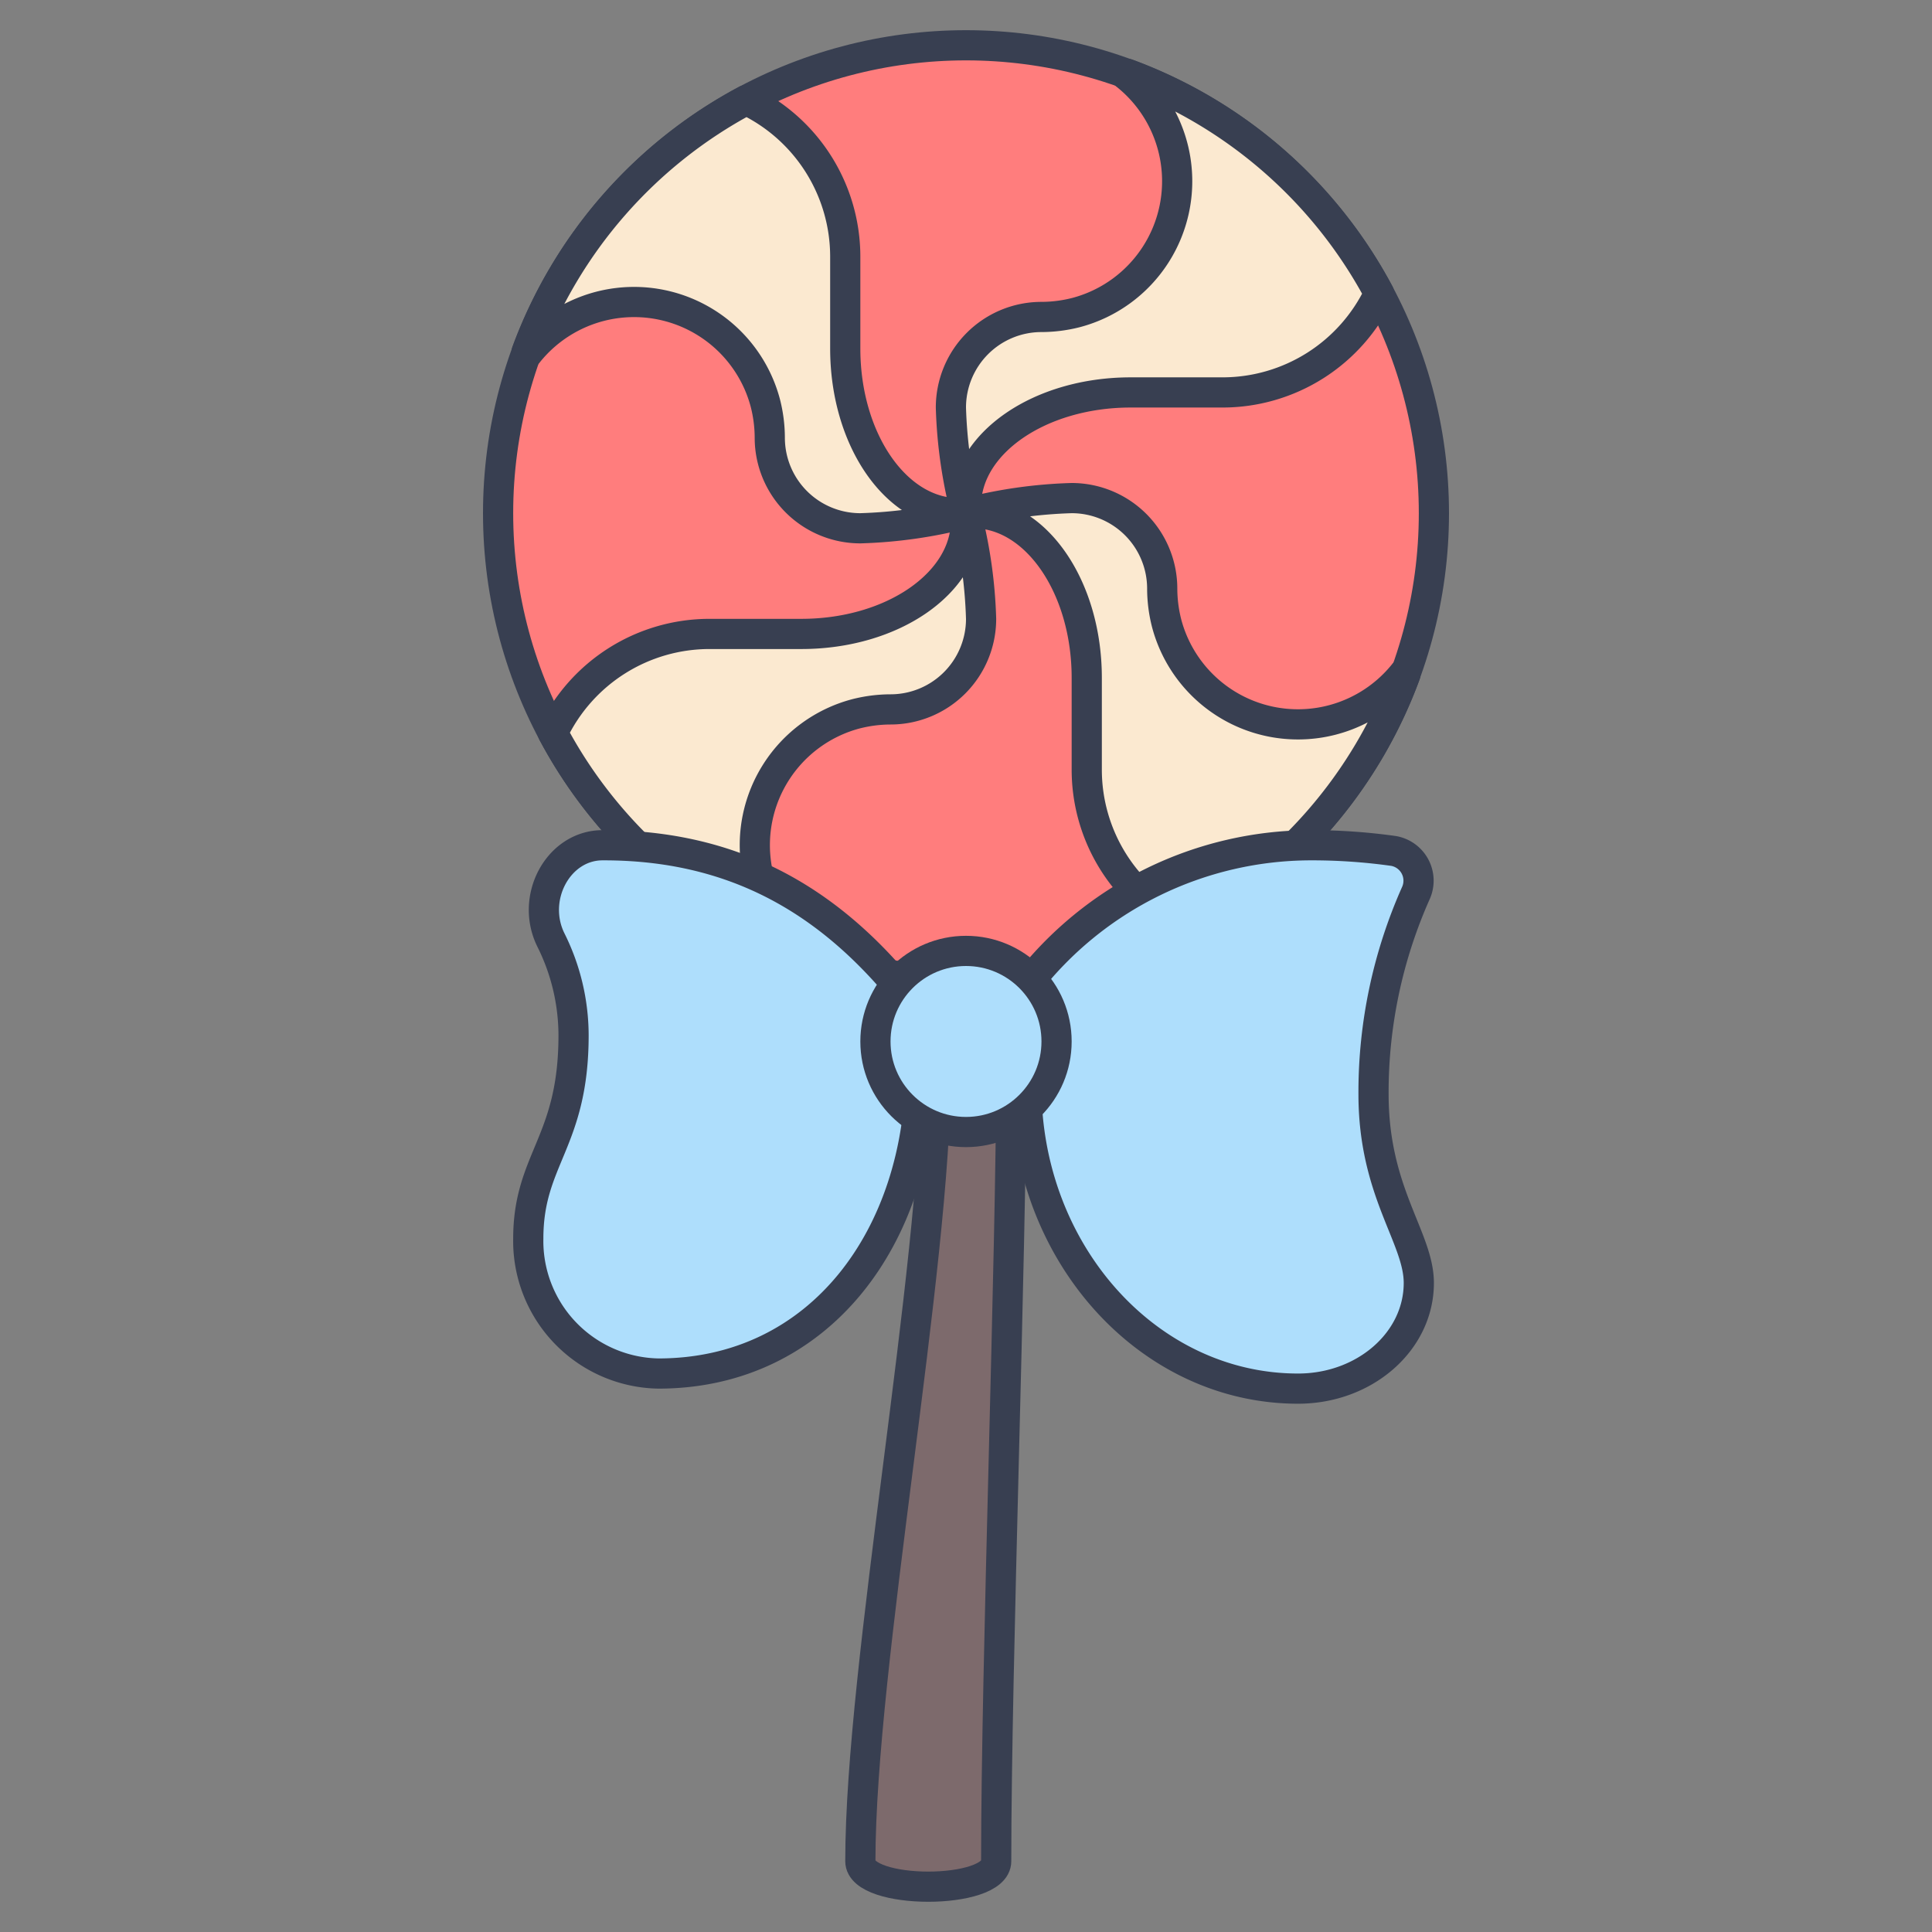 <svg xmlns="http://www.w3.org/2000/svg" viewBox="0 0 128 128" stroke="#383f51" stroke-linejoin="round" stroke-width="2" xmlns:v="https://vecta.io/nano"><rect x="0" y="0" width="128" height="128" fill="#808080" stroke="none"/><path d="M62 71c0-2.25 5-2.25 5 0 0 12-1 39.31-1 52.31 0 2.25-9 2.25-9 0 0-13 5-39.31 5-52.31z" fill="#7d6a6c"/><circle cx="64" cy="34" r="31" fill="#ff7d7d"/><g fill="#fbe9d0"><path d="M91.37 19.44A31.1 31.1 0 0 0 74.69 4.89l-.1.07a9 9 0 0 1-3.27 15.74A9.34 9.34 0 0 1 69 21a6 6 0 0 0-6 6 31.42 31.42 0 0 0 1 7h0v-.49C64 29.38 68.87 26 74.91 26H81a11.49 11.49 0 0 0 10.37-6.56z"/><path d="M64 34h0v.49C64 38.62 59.13 42 53.09 42H47a11.49 11.49 0 0 0-10.37 6.56 31.1 31.1 0 0 0 16.68 14.55l.1-.07a9 9 0 0 1 3.27-15.74A9.34 9.34 0 0 1 59 47a6 6 0 0 0 6-6 31.42 31.42 0 0 0-1-7z"/><path d="M64 34h-.49C59.38 34 56 29.13 56 23.09V17a11.49 11.49 0 0 0-6.56-10.37 31.1 31.1 0 0 0-14.55 16.68l.07.1a9 9 0 0 1 15.74 3.27A9.33 9.33 0 0 1 51 29a6 6 0 0 0 6 6 31.41 31.41 0 0 0 7-1 0 0 0 0 0 0 0z"/><path d="M93.11 44.69l-.07-.1a9 9 0 0 1-15.74-3.27A9.33 9.33 0 0 1 77 39a6 6 0 0 0-6-6 31.41 31.41 0 0 0-7 1 0 0 0 0 0 0 0h.49C68.62 34 72 38.87 72 44.91V51a11.49 11.49 0 0 0 6.56 10.37 31.1 31.1 0 0 0 14.55-16.68z"/></g><g fill="#aedefc"><path d="M94 85c0 3.87-3.58 7-8 7-9.94 0-18-9-18-20v-6.72A23.85 23.85 0 0 1 86.9 56a38.78 38.78 0 0 1 5.44.38 2 2 0 0 1 1.47 2.78A32.43 32.43 0 0 0 91 72.5C91 79 94 82 94 85zM61 67.23v3.46C61 81.91 54.32 91 43.62 91A8.78 8.78 0 0 1 35 82.06c0-5.28 3-6.38 3-13.47a14.17 14.17 0 0 0-1.5-6.31C35.11 59.47 37 56 39.92 56H40c9.53 0 15.95 4.44 21 11.23z"/><circle cx="64" cy="69" r="6"/></g></svg>